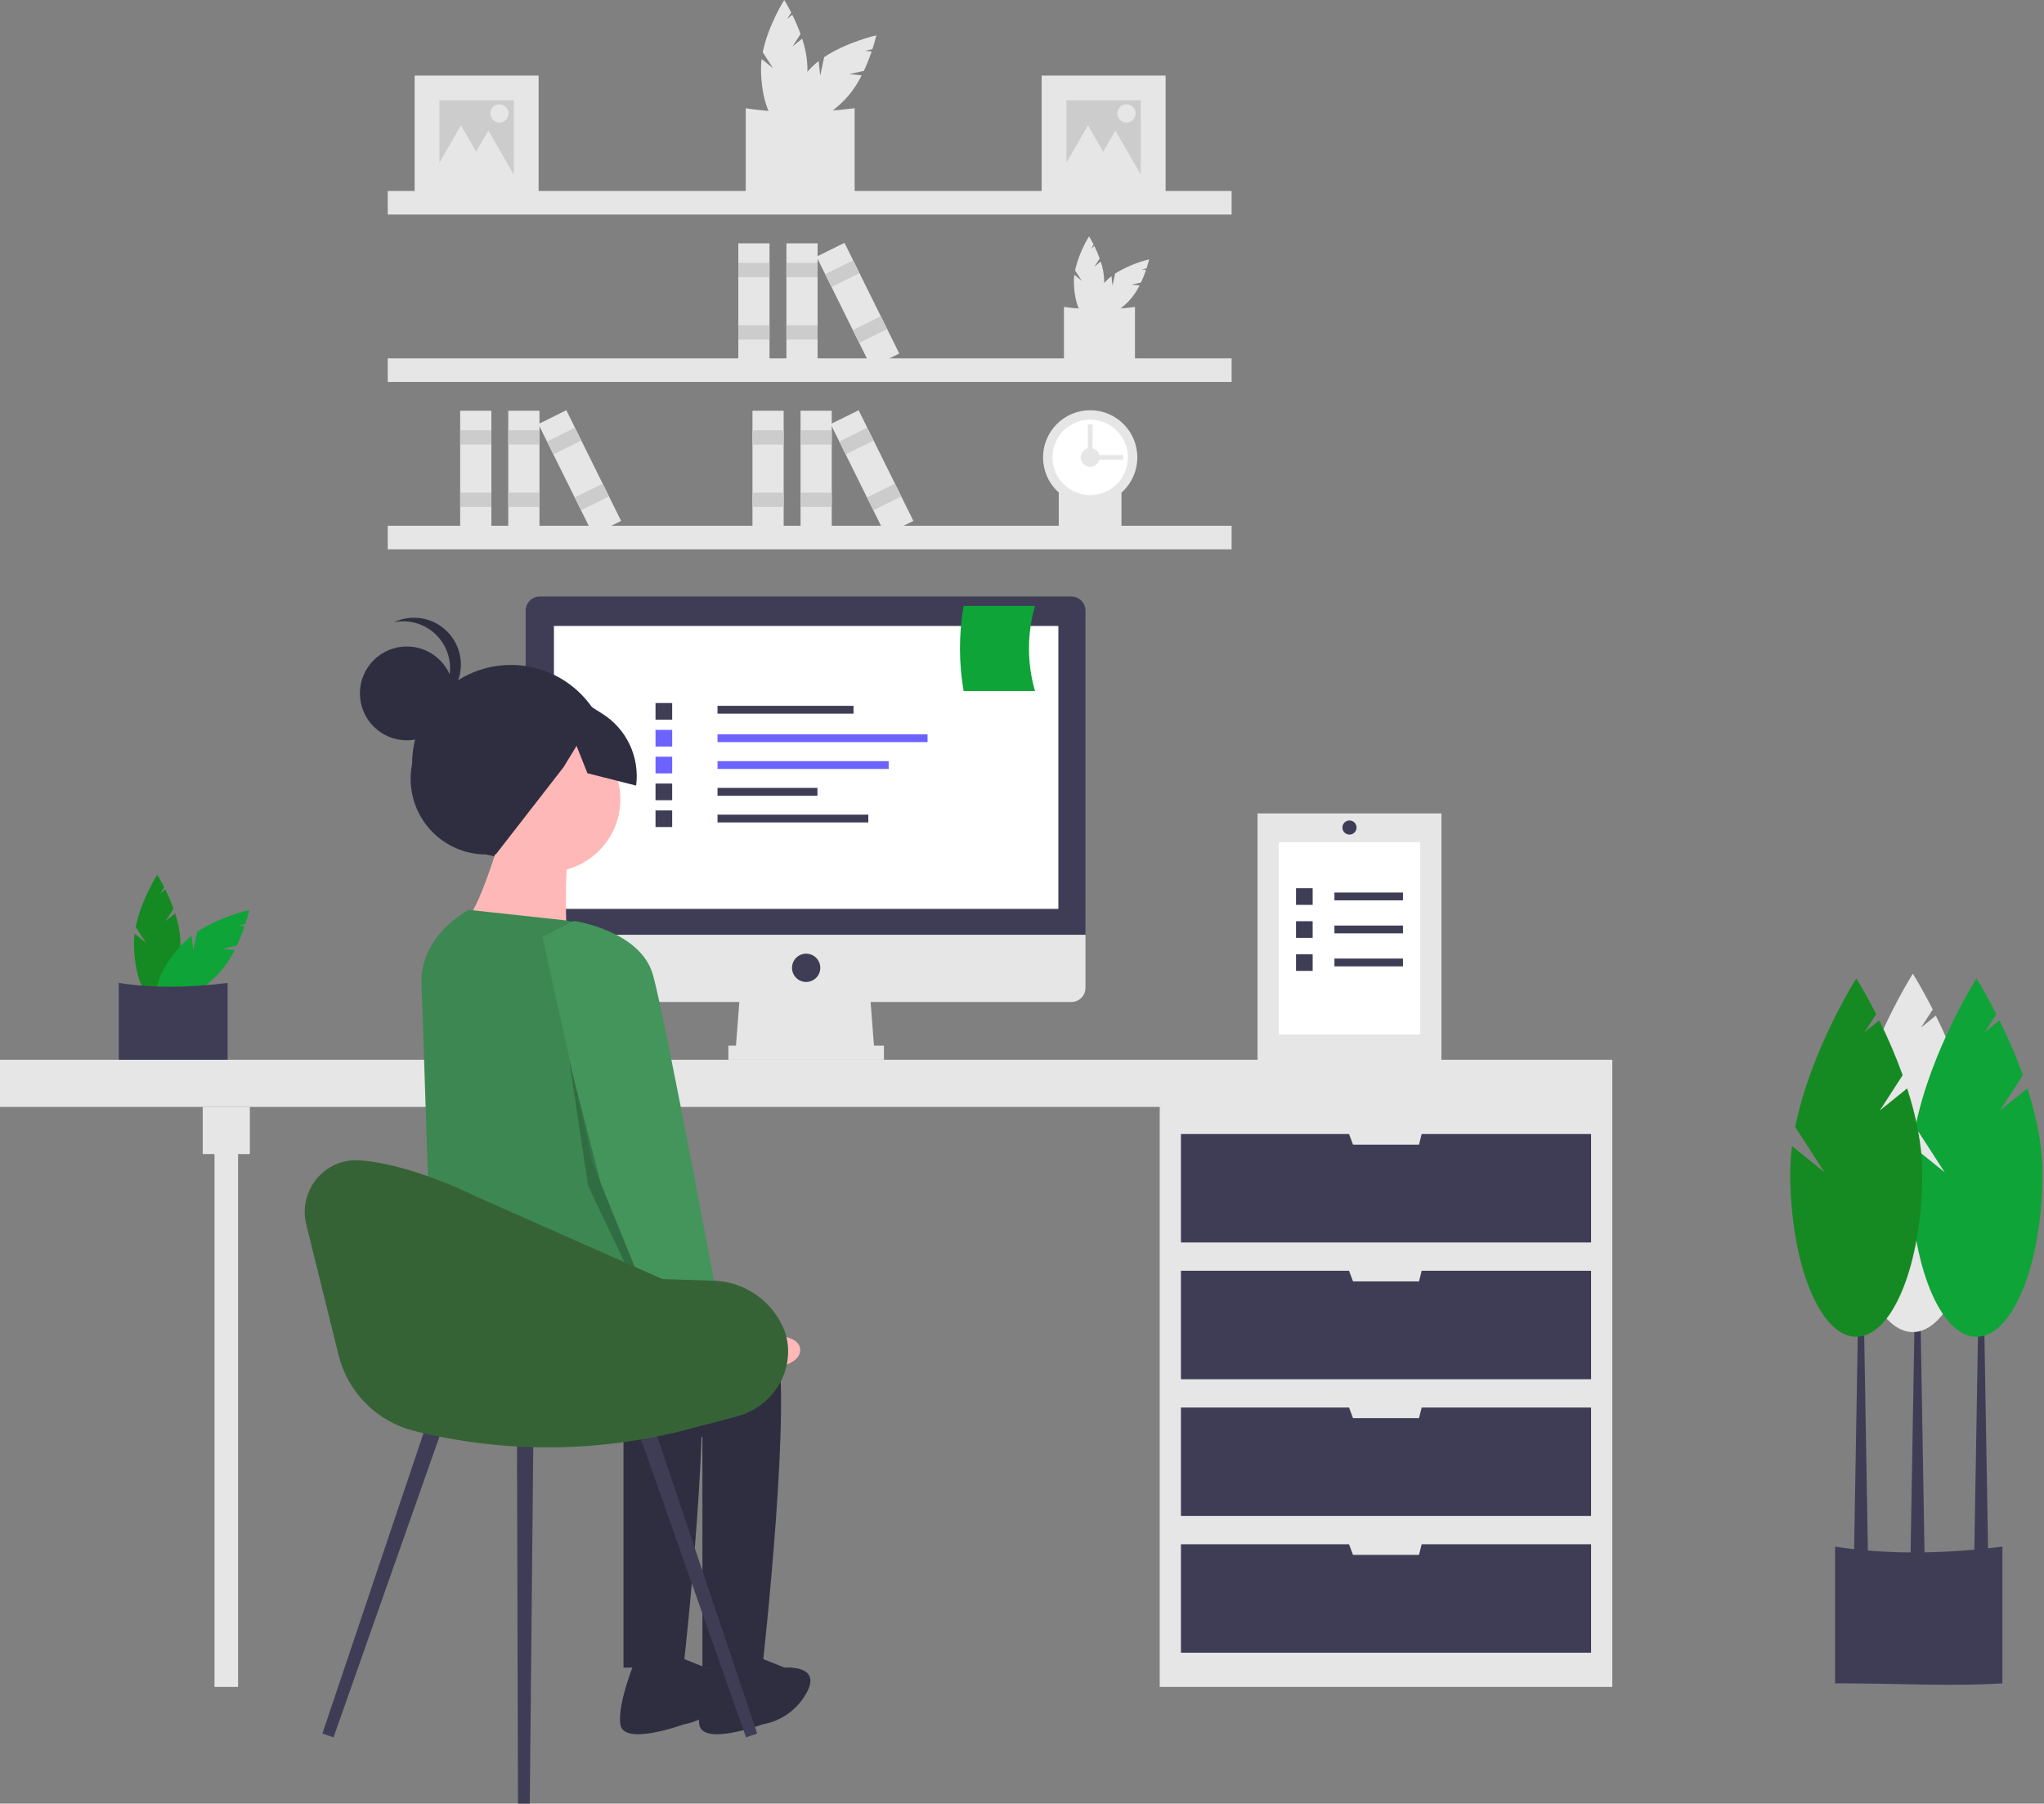 <svg width="883" height="779" viewBox="0 0 883 779" fill="none" xmlns="http://www.w3.org/2000/svg">
<rect x="0" y="0" width="883" height="779" fill="#808080" stroke="none"/>
<g clip-path="url(#clip0_356_2)">
<path d="M342.362 20.06L345.831 14.698C344.803 11.856 343.614 9.074 342.272 6.365L340.028 8.177L341.805 5.432C340.112 2.1 338.78 0 338.78 0C338.78 0 331.822 10.965 329.497 22.575L333.949 29.455L329.02 25.474C328.845 26.827 328.754 28.189 328.75 29.553C328.75 43.302 333.24 54.448 338.78 54.448C344.319 54.448 348.81 43.302 348.81 29.553C348.706 25.178 347.932 20.845 346.515 16.705L342.362 20.06Z" fill="#E6E6E6"/>
<path d="M366.92 31.98L373.165 30.642C374.447 27.905 375.574 25.097 376.54 22.233L373.672 21.928L376.869 21.243C378.029 17.689 378.571 15.263 378.571 15.263C378.571 15.263 365.898 18.096 356.045 24.661L354.327 32.675L353.657 26.375C352.577 27.207 351.55 28.106 350.582 29.067C340.86 38.79 336.154 49.846 340.071 53.764C343.988 57.68 355.044 52.974 364.767 43.252C367.787 40.085 370.303 36.474 372.229 32.545L366.92 31.98Z" fill="#E6E6E6"/>
<path d="M369.201 85.184C354.72 86.11 338.941 85.13 322.155 85.184V46.752C336.946 49.055 352.72 48.818 369.201 46.752V85.184Z" fill="#E6E6E6"/>
<path d="M472.802 115.152L475.064 111.655C474.393 109.801 473.618 107.987 472.743 106.221L471.28 107.402L472.438 105.612C471.334 103.439 470.466 102.07 470.466 102.07C467.678 106.624 465.635 111.594 464.412 116.791L467.315 121.279L464.101 118.682C463.986 119.564 463.928 120.453 463.925 121.342C463.925 130.309 466.853 137.578 470.466 137.578C474.078 137.578 477.007 130.309 477.007 121.342C476.939 118.489 476.434 115.664 475.51 112.964L472.802 115.152Z" fill="#E6E6E6"/>
<path d="M488.817 122.925L492.889 122.052C493.726 120.267 494.46 118.436 495.09 116.569L493.22 116.37L495.305 115.923C496.061 113.605 496.415 112.023 496.415 112.023C491.224 113.272 486.265 115.341 481.725 118.152L480.605 123.378L480.168 119.27C479.463 119.812 478.793 120.399 478.162 121.025C471.822 127.366 468.753 134.576 471.307 137.131C473.862 139.685 481.072 136.616 487.413 130.276C489.382 128.211 491.023 125.856 492.279 123.293L488.817 122.925Z" fill="#E6E6E6"/>
<path d="M490.304 157.622C480.861 158.226 470.571 157.586 459.624 157.622V132.559C469.801 133.984 480.127 133.984 490.304 132.559V157.622Z" fill="#E6E6E6"/>
<path d="M484.473 231.898C476.134 232.431 467.048 231.867 457.382 231.898V209.767C466.368 211.026 475.486 211.026 484.473 209.767V231.898Z" fill="#E6E6E6"/>
<path d="M532.055 82.481H167.508V92.664H532.055V82.481Z" fill="#E6E6E6"/>
<path d="M532.055 154.78H167.508V164.963H532.055V154.78Z" fill="#E6E6E6"/>
<path d="M532.055 227.078H167.508V237.261H532.055V227.078Z" fill="#E6E6E6"/>
<path d="M470.958 217.914C482.206 217.914 491.324 208.796 491.324 197.548C491.324 186.3 482.206 177.182 470.958 177.182C459.71 177.182 450.592 186.3 450.592 197.548C450.592 208.796 459.71 217.914 470.958 217.914Z" fill="#E6E6E6"/>
<path d="M470.958 213.84C479.956 213.84 487.251 206.546 487.251 197.548C487.251 188.55 479.956 181.255 470.958 181.255C461.96 181.255 454.666 188.55 454.666 197.548C454.666 206.546 461.96 213.84 470.958 213.84Z" fill="white"/>
<path d="M470.958 201.621C473.208 201.621 475.031 199.797 475.031 197.548C475.031 195.298 473.208 193.475 470.958 193.475C468.709 193.475 466.885 195.298 466.885 197.548C466.885 199.797 468.709 201.621 470.958 201.621Z" fill="#E6E6E6"/>
<path d="M485.214 198.566V196.53H468.922V198.566H485.214Z" fill="#E6E6E6"/>
<path d="M469.94 199.584H471.976V183.292H469.94V199.584Z" fill="#E6E6E6"/>
<path d="M353.201 105.104H339.725V158.443H353.201V105.104Z" fill="#E6E6E6"/>
<path d="M353.201 113.526H339.725V119.702H353.201V113.526Z" fill="#CCCCCC"/>
<path d="M353.201 140.476H339.725V146.652H353.201V140.476Z" fill="#CCCCCC"/>
<path d="M332.426 105.104H318.951V158.443H332.426V105.104Z" fill="#E6E6E6"/>
<path d="M332.426 113.526H318.951V119.702H332.426V113.526Z" fill="#CCCCCC"/>
<path d="M332.426 140.476H318.951V146.652H332.426V140.476Z" fill="#CCCCCC"/>
<path d="M364.811 104.884L352.735 110.862L376.401 158.664L388.477 152.685L364.811 104.884Z" fill="#E6E6E6"/>
<path d="M368.548 112.431L356.472 118.41L359.212 123.945L371.288 117.966L368.548 112.431Z" fill="#CCCCCC"/>
<path d="M380.505 136.583L368.429 142.562L371.169 148.097L383.245 142.118L380.505 136.583Z" fill="#CCCCCC"/>
<path d="M233.043 177.403H219.568V230.741H233.043V177.403Z" fill="#E6E6E6"/>
<path d="M233.043 185.825H219.568V192.001H233.043V185.825Z" fill="#CCCCCC"/>
<path d="M233.043 212.775H219.568V218.951H233.043V212.775Z" fill="#CCCCCC"/>
<path d="M212.269 177.403H198.793V230.741H212.269V177.403Z" fill="#E6E6E6"/>
<path d="M212.269 185.825H198.793V192.001H212.269V185.825Z" fill="#CCCCCC"/>
<path d="M212.269 212.775H198.793V218.951H212.269V212.775Z" fill="#CCCCCC"/>
<path d="M244.653 177.182L232.577 183.161L256.243 230.962L268.319 224.983L244.653 177.182Z" fill="#E6E6E6"/>
<path d="M248.39 184.73L236.314 190.708L239.054 196.243L251.13 190.265L248.39 184.73Z" fill="#CCCCCC"/>
<path d="M260.347 208.882L248.271 214.861L251.011 220.395L263.087 214.417L260.347 208.882Z" fill="#CCCCCC"/>
<path d="M359.31 177.403H345.835V230.741H359.31V177.403Z" fill="#E6E6E6"/>
<path d="M359.31 185.825H345.835V192.001H359.31V185.825Z" fill="#CCCCCC"/>
<path d="M359.31 212.775H345.835V218.951H359.31V212.775Z" fill="#CCCCCC"/>
<path d="M338.536 177.403H325.061V230.741H338.536V177.403Z" fill="#E6E6E6"/>
<path d="M338.536 185.825H325.061V192.001H338.536V185.825Z" fill="#CCCCCC"/>
<path d="M338.536 212.775H325.061V218.951H338.536V212.775Z" fill="#CCCCCC"/>
<path d="M370.921 177.182L358.844 183.161L382.51 230.962L394.586 224.983L370.921 177.182Z" fill="#E6E6E6"/>
<path d="M374.657 184.73L362.581 190.708L365.322 196.243L377.398 190.265L374.657 184.73Z" fill="#CCCCCC"/>
<path d="M386.615 208.882L374.539 214.861L377.279 220.395L389.355 214.417L386.615 208.882Z" fill="#CCCCCC"/>
<path d="M503.543 32.646H449.987V86.202H503.543V32.646Z" fill="#E6E6E6"/>
<path d="M492.832 43.357H460.698V75.49H492.832V43.357Z" fill="#CCCCCC"/>
<path d="M470 54.143L476.814 65.944L483.627 77.745H470H456.373L463.187 65.944L470 54.143Z" fill="#E6E6E6"/>
<path d="M481.839 56.398L488.653 68.199L495.466 80H481.839H468.212L475.026 68.199L481.839 56.398Z" fill="#E6E6E6"/>
<path d="M486.631 52.941C488.81 52.941 490.577 51.174 490.577 48.994C490.577 46.815 488.81 45.048 486.631 45.048C484.451 45.048 482.685 46.815 482.685 48.994C482.685 51.174 484.451 52.941 486.631 52.941Z" fill="#E6E6E6"/>
<path d="M232.679 32.646H179.123V86.202H232.679V32.646Z" fill="#E6E6E6"/>
<path d="M221.968 43.357H189.834V75.49H221.968V43.357Z" fill="#CCCCCC"/>
<path d="M199.136 54.143L205.949 65.944L212.763 77.745H199.136H185.509L192.322 65.944L199.136 54.143Z" fill="#E6E6E6"/>
<path d="M210.975 56.398L217.788 68.199L224.601 80H210.975H197.348L204.161 68.199L210.975 56.398Z" fill="#E6E6E6"/>
<path d="M215.766 52.941C217.946 52.941 219.713 51.174 219.713 48.994C219.713 46.815 217.946 45.048 215.766 45.048C213.587 45.048 211.82 46.815 211.82 48.994C211.82 51.174 213.587 52.941 215.766 52.941Z" fill="#E6E6E6"/>
<path d="M71.497 397.845L74.967 392.483C73.938 389.64 72.75 386.859 71.407 384.15L69.164 385.962L70.94 383.217C69.247 379.884 67.915 377.785 67.915 377.785C67.915 377.785 60.957 388.75 58.632 400.359L63.084 407.24L58.156 403.259C57.98 404.611 57.89 405.974 57.885 407.337C57.885 421.087 62.376 432.233 67.915 432.233C73.455 432.233 77.945 421.087 77.945 407.337C77.841 402.963 77.067 398.63 75.651 394.49L71.497 397.845Z" fill="#168A22"/>
<path d="M96.055 409.765L102.3 408.427C103.582 405.689 104.709 402.882 105.675 400.018L102.807 399.713L106.005 399.028C107.164 395.474 107.707 393.047 107.707 393.047C107.707 393.047 95.033 395.881 85.18 402.446L83.463 410.46L82.793 404.159C81.712 404.992 80.685 405.891 79.718 406.852C69.995 416.574 65.289 427.631 69.206 431.548C73.123 435.465 84.18 430.759 93.902 421.036C96.922 417.87 99.439 414.259 101.364 410.33L96.055 409.765Z" fill="#0EA438"/>
<path d="M98.336 462.969C83.855 463.895 68.076 462.915 51.29 462.969V424.537C66.082 426.839 81.855 426.603 98.336 424.537V462.969Z" fill="#3F3D56"/>
<path d="M696.509 475.031H500.998V728.585H696.509V475.031Z" fill="#E6E6E6"/>
<path d="M102.847 488.269H92.664V728.585H102.847V488.269Z" fill="#E6E6E6"/>
<path d="M696.509 457.72H0V478.086H696.509V457.72Z" fill="#E6E6E6"/>
<path d="M107.939 478.086H87.573V498.452H107.939V478.086Z" fill="#E6E6E6"/>
<path d="M614.155 489.796L613.009 494.379H584.497L582.779 489.796H510.162V536.638H687.344V489.796H614.155Z" fill="#3F3D56"/>
<path d="M614.155 548.857L613.009 553.439H584.497L582.779 548.857H510.162V595.698H687.344V548.857H614.155Z" fill="#3F3D56"/>
<path d="M614.155 607.918L613.009 612.5H584.497L582.779 607.918H510.162V654.759H687.344V607.918H614.155Z" fill="#3F3D56"/>
<path d="M614.155 666.979L613.009 671.561H584.497L582.779 666.979H510.162V713.82H687.344V666.979H614.155Z" fill="#3F3D56"/>
<path d="M377.785 454.665H317.706L319.742 428.19H375.748L377.785 454.665Z" fill="#E6E6E6"/>
<path d="M381.858 451.611H314.651V457.72H381.858V451.611Z" fill="#E6E6E6"/>
<path d="M462.812 257.627H233.188C231.567 257.627 230.013 258.271 228.868 259.416C227.722 260.562 227.078 262.116 227.078 263.737V403.751H468.922V263.737C468.922 262.116 468.278 260.562 467.132 259.416C465.986 258.271 464.432 257.627 462.812 257.627Z" fill="#3F3D56"/>
<path d="M227.078 403.751V426.663C227.078 428.283 227.722 429.837 228.868 430.983C230.013 432.129 231.568 432.772 233.188 432.772H462.812C464.432 432.772 465.986 432.129 467.132 430.983C468.278 429.837 468.922 428.283 468.922 426.663V403.751H227.078Z" fill="#E6E6E6"/>
<path d="M457.211 270.355H239.298V392.55H457.211V270.355Z" fill="white"/>
<path d="M348.254 424.117C351.629 424.117 354.364 421.381 354.364 418.007C354.364 414.633 351.629 411.897 348.254 411.897C344.88 411.897 342.145 414.633 342.145 418.007C342.145 421.381 344.88 424.117 348.254 424.117Z" fill="#3F3D56"/>
<path d="M865.036 727.058C842.781 728.481 818.533 726.975 792.737 727.058V667.997C815.468 671.535 839.708 671.172 865.036 667.997V727.058Z" fill="#3F3D56"/>
<path d="M831.432 673.3H825.322L827.359 553.949H829.395L831.432 673.3Z" fill="#3F3D56"/>
<path d="M858.926 674.107H852.816L854.853 554.755H856.889L858.926 674.107Z" fill="#3F3D56"/>
<path d="M806.993 674.107H800.883L802.92 554.755H804.956L806.993 674.107Z" fill="#3F3D56"/>
<path d="M836.523 477.577L846.386 462.334C843.461 454.255 840.083 446.347 836.268 438.648L829.89 443.799L834.94 435.995C830.127 426.521 826.341 420.553 826.341 420.553C826.341 420.553 806.56 451.723 799.952 484.725L812.608 504.285L798.597 492.969C798.098 496.813 797.842 500.685 797.829 504.562C797.829 543.647 810.594 575.333 826.341 575.333C842.087 575.333 854.853 543.647 854.853 504.562C854.853 492.445 852.111 479.768 848.33 468.041L836.523 477.577Z" fill="#E6E6E6"/>
<path d="M864.017 479.614L873.88 464.371C870.955 456.292 867.577 448.383 863.761 440.684L857.384 445.835L862.434 438.031C857.621 428.558 853.834 422.589 853.834 422.589C853.834 422.589 834.054 453.76 827.446 486.762L840.102 506.322L826.091 495.005C825.592 498.85 825.335 502.722 825.322 506.598C825.322 545.684 838.087 577.369 853.834 577.369C869.581 577.369 882.346 545.684 882.346 506.598C882.346 494.481 879.605 481.804 875.824 470.078L864.017 479.614Z" fill="#0EA438"/>
<path d="M812.085 479.614L821.947 464.371C819.022 456.292 815.644 448.383 811.829 440.684L805.451 445.835L810.501 438.031C805.688 428.558 801.902 422.589 801.902 422.589C801.902 422.589 782.121 453.76 775.513 486.762L788.169 506.322L774.158 495.005C773.659 498.85 773.403 502.722 773.39 506.598C773.39 545.684 786.155 577.369 801.902 577.369C817.648 577.369 830.414 545.684 830.414 506.598C830.414 494.481 827.673 481.804 823.891 470.078L812.085 479.614Z" fill="#168A22"/>
<path d="M368.72 304.848H309.964V308.221H368.72V304.848Z" fill="#3F3D56"/>
<path d="M400.696 317.151H309.964V320.524H400.696V317.151Z" fill="#6C63FF"/>
<path d="M383.909 328.742H309.964V332.115H383.909V328.742Z" fill="#6C63FF"/>
<path d="M353.132 340.29H309.964V343.663H353.132V340.29Z" fill="#3F3D56"/>
<path d="M375.115 351.837H309.964V355.21H375.115V351.837Z" fill="#3F3D56"/>
<path d="M290.379 303.649H283.184V310.843H290.379V303.649Z" fill="#3F3D56"/>
<path d="M290.379 315.24H283.184V322.435H290.379V315.24Z" fill="#6C63FF"/>
<path d="M290.379 326.831H283.184V334.026H290.379V326.831Z" fill="#6C63FF"/>
<path d="M290.379 338.423H283.184V345.617H290.379V338.423Z" fill="#3F3D56"/>
<path d="M290.379 350.014H283.184V357.209H290.379V350.014Z" fill="#3F3D56"/>
<path d="M447.115 298.463H416.282C414.178 286.299 414.178 273.864 416.282 261.7H447.115C443.642 273.708 443.642 286.455 447.115 298.463Z" fill="#0EA438"/>
<path d="M222.764 372.144L210.079 369.052C205.239 369.059 200.457 367.988 196.081 365.92C191.705 363.851 187.843 360.835 184.776 357.091C181.709 353.346 179.512 348.967 178.345 344.269C177.178 339.571 177.07 334.673 178.028 329.928V329.928C178.014 318.608 182.498 307.745 190.493 299.73C198.487 291.715 209.339 287.204 220.659 287.19H220.659C231.98 287.176 242.843 291.659 250.858 299.654C258.873 307.649 263.383 318.5 263.398 329.821V329.821C270.59 354.849 248.064 378.312 222.764 372.144Z" fill="#2F2E41"/>
<path d="M236.62 376.607C253.941 376.607 267.983 362.565 267.983 345.243C267.983 327.922 253.941 313.88 236.62 313.88C219.298 313.88 205.256 327.922 205.256 345.243C205.256 362.565 219.298 376.607 236.62 376.607Z" fill="#FFB8B8"/>
<path d="M216.165 361.607C216.165 361.607 206.62 394.334 201.165 397.062C195.711 399.789 244.802 403.88 244.802 403.88C244.802 403.88 243.438 372.516 246.165 369.789C248.893 367.061 216.165 361.607 216.165 361.607Z" fill="#FFB8B8"/>
<path d="M265.256 563.426C265.256 563.426 326.62 557.971 334.802 578.426C342.984 598.88 329.347 720.244 329.347 720.244H303.438V620.698C303.438 620.698 192.966 589.297 192.966 578.387C192.966 567.478 265.256 563.426 265.256 563.426Z" fill="#2F2E41"/>
<path d="M325.256 714.789L338.893 720.244C338.893 720.244 355.256 718.88 348.438 731.153C346.486 734.716 343.756 737.792 340.451 740.153C337.146 742.514 333.35 744.099 329.347 744.789C329.347 744.789 303.438 754.335 302.074 744.789C300.711 735.244 308.893 716.153 308.893 716.153L325.256 714.789Z" fill="#2F2E41"/>
<path d="M231.165 563.426C231.165 563.426 292.529 557.971 300.711 578.426C308.893 598.88 295.256 720.244 295.256 720.244H269.347V620.698C269.347 620.698 190.929 602.534 190.929 591.625C190.929 586.5 185.585 560.454 195.002 554.967C205.63 548.774 231.165 563.426 231.165 563.426Z" fill="#2F2E41"/>
<path d="M291.165 714.789L304.802 720.244C304.802 720.244 321.165 718.88 314.347 731.153C312.395 734.716 309.665 737.792 306.36 740.153C303.055 742.514 299.259 744.099 295.256 744.789C295.256 744.789 269.347 754.335 267.983 744.789C266.62 735.244 274.802 716.153 274.802 716.153L291.165 714.789Z" fill="#2F2E41"/>
<path d="M202.529 392.971L243.509 397.425C249.834 398.113 255.779 400.781 260.497 405.049C265.215 409.317 268.463 414.967 269.778 421.192L285.711 496.607C285.711 496.607 291.165 571.607 280.256 575.698C269.347 579.789 254.347 559.335 233.892 562.062C213.438 564.789 186.847 570.926 186.847 570.926C186.847 570.926 182.624 436.678 182.074 425.698C180.975 403.747 202.529 392.971 202.529 392.971Z" fill="#3D8852"/>
<path d="M299.601 567.322L316.424 577.23C316.424 577.23 346.607 572.899 345.665 583.508C344.723 594.116 311.776 592.066 311.776 592.066L291.501 579.573L299.601 567.322Z" fill="#FFB8B8"/>
<path d="M175.743 319.735C186.932 319.735 196.003 310.664 196.003 299.475C196.003 288.286 186.932 279.215 175.743 279.215C164.554 279.215 155.483 288.286 155.483 299.475C155.483 310.664 164.554 319.735 175.743 319.735Z" fill="#2F2E41"/>
<path d="M194.436 288.584C194.434 285.587 193.766 282.628 192.482 279.92C191.197 277.213 189.328 274.824 187.008 272.926C184.689 271.029 181.977 269.67 179.069 268.947C176.16 268.225 173.127 268.157 170.19 268.748C172.782 267.523 175.605 266.862 178.471 266.81C181.338 266.758 184.183 267.314 186.818 268.444C189.453 269.573 191.819 271.249 193.758 273.361C195.697 275.473 197.165 277.973 198.066 280.695C198.967 283.416 199.28 286.299 198.983 289.15C198.687 292.002 197.788 294.758 196.347 297.237C194.906 299.715 192.954 301.859 190.623 303.527C188.291 305.195 185.631 306.349 182.82 306.912C186.296 305.275 189.234 302.682 191.291 299.436C193.348 296.191 194.439 292.427 194.436 288.584V288.584Z" fill="#2F2E41"/>
<path d="M211.817 300.074L239.13 295.045L260.135 308.21C265.299 311.446 269.426 316.096 272.028 321.608C274.629 327.119 275.596 333.261 274.812 339.305L253.775 333.973L249.064 322.161L243.454 331.357L214.12 369.107L197.65 358.619L182.967 335.609L211.817 300.074Z" fill="#2F2E41"/>
<path d="M234.309 404.571L247.945 397.752C247.945 397.752 276.582 401.843 282.036 420.934C287.491 440.025 312.036 572.298 312.036 572.298L288.854 583.207L256.127 502.753L234.309 404.571Z" fill="#44955B"/>
<path opacity="0.2" d="M245.917 458.23L259.565 511.205L283.767 570.701L282.928 572.761L254.063 512.199L245.917 458.23Z" fill="black"/>
<path d="M144.084 750.379L139.271 748.721L185.896 610.231L192.636 612.553L144.084 750.379Z" fill="#3F3D56"/>
<path d="M322.291 750.379L327.105 748.721L280.479 610.231L273.74 612.553L322.291 750.379Z" fill="#3F3D56"/>
<path d="M223.77 778.981L228.861 778.999L230.443 617.107L223.315 617.082L223.77 778.981Z" fill="#3F3D56"/>
<path d="M132.3 528.856L146.266 585.301C148.221 593.206 152.293 600.429 158.044 606.194C163.795 611.958 171.008 616.048 178.908 618.023H178.908C217.857 627.76 258.635 627.497 297.455 617.259L318.306 611.76C330.422 608.565 339.532 598.159 340.395 585.659C340.744 581.239 339.944 576.805 338.072 572.787C337.99 572.614 337.908 572.442 337.826 572.272C335.107 566.686 330.912 561.95 325.695 558.577C320.478 555.204 314.437 553.321 308.228 553.134L286.139 552.421L205.694 516.781C205.694 516.781 178.027 502.728 155.283 501.155C140.262 500.116 128.683 514.24 132.3 528.856Z" fill="#366336"/>
<path d="M622.683 351.309H543.257V459.248H622.683V351.309Z" fill="#E6E6E6"/>
<path d="M613.518 363.764H552.421V446.793H613.518V363.764Z" fill="white"/>
<path d="M606.069 385.492H576.467V388.865H606.069V385.492Z" fill="#3F3D56"/>
<path d="M567.065 383.625H559.87V390.819H567.065V383.625Z" fill="#3F3D56"/>
<path d="M606.069 399.748H576.467V403.121H606.069V399.748Z" fill="#3F3D56"/>
<path d="M567.065 397.881H559.87V405.075H567.065V397.881Z" fill="#3F3D56"/>
<path d="M606.069 414.004H576.467V417.377H606.069V414.004Z" fill="#3F3D56"/>
<path d="M567.065 412.137H559.87V419.331H567.065V412.137Z" fill="#3F3D56"/>
<path d="M586.025 357.419C586.025 355.732 584.657 354.364 582.97 354.364C581.283 354.364 579.915 355.732 579.915 357.419C579.915 359.106 581.283 360.474 582.97 360.474C584.657 360.474 586.025 359.106 586.025 357.419Z" fill="#3F3D56"/>
</g>
<defs>
<clipPath id="clip0_356_2">
<rect width="882.346" height="778.999" fill="white"/>
</clipPath>
</defs>
</svg>
